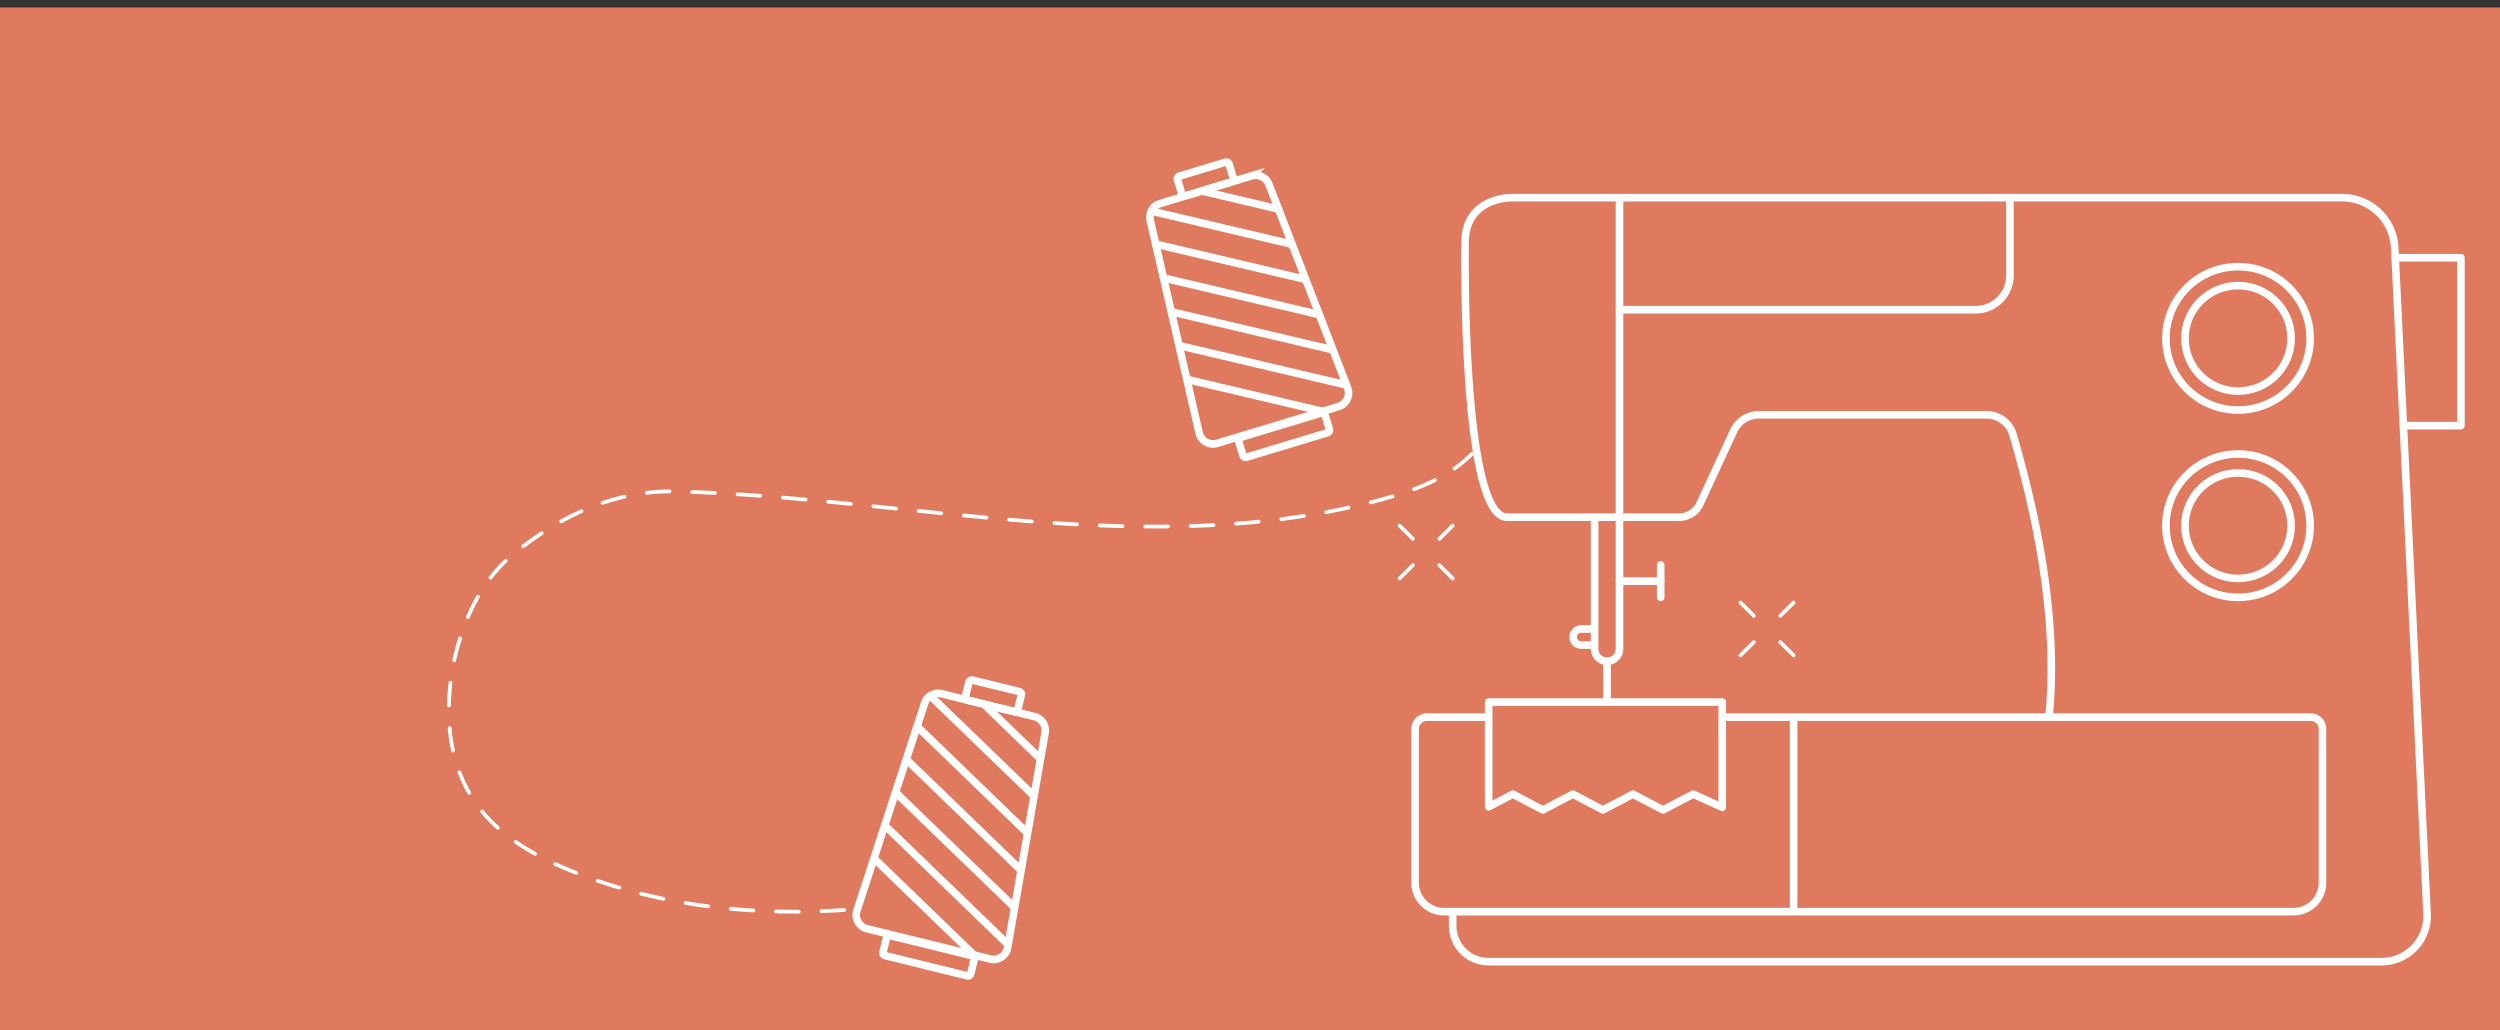 <svg xmlns="http://www.w3.org/2000/svg" xmlns:xlink="http://www.w3.org/1999/xlink" width="330" height="135.986" viewBox="0 0 330 135.986">
  <rect x="0" y="0" width="330" height="135.986" fill="#333333" stroke="none"/>
  <defs>
    <clipPath id="clip-path">
      <rect id="사각형_654" data-name="사각형 654" width="330" height="135" transform="translate(0 14.076)" fill="#fff" stroke="#707070" stroke-width="1"/>
    </clipPath>
  </defs>
  <g id="meteItem02_m" transform="translate(607 995.986)">
    <rect id="사각형_644" data-name="사각형 644" width="330" height="135" transform="translate(-607 -995)" fill="#e07a5f"/>
    <g id="마스크_그룹_66" data-name="마스크 그룹 66" transform="translate(-607 -1010.063)" clip-path="url(#clip-path)">
      <g id="그룹_1778" data-name="그룹 1778" transform="translate(-43.81 13.789)">
        <g id="그룹_1774" data-name="그룹 1774" transform="translate(273.552 79.827)">
          <line id="선_1036" data-name="선 1036" x1="1.76" y2="1.75" transform="translate(5.255)" fill="none" stroke="#fff" stroke-linecap="round" stroke-miterlimit="10" stroke-width="0.5"/>
          <line id="선_1037" data-name="선 1037" x1="1.76" y2="1.75" transform="translate(0 5.223)" fill="none" stroke="#fff" stroke-linecap="round" stroke-miterlimit="10" stroke-width="0.5"/>
          <line id="선_1038" data-name="선 1038" x1="1.76" y1="1.75" transform="translate(5.255 5.223)" fill="none" stroke="#fff" stroke-linecap="round" stroke-miterlimit="10" stroke-width="0.5"/>
          <line id="선_1039" data-name="선 1039" x1="1.76" y1="1.75" fill="none" stroke="#fff" stroke-linecap="round" stroke-miterlimit="10" stroke-width="0.5"/>
        </g>
        <g id="그룹_1775" data-name="그룹 1775" transform="translate(228.549 69.67)">
          <line id="선_1040" data-name="선 1040" x1="1.76" y2="1.75" transform="translate(5.255)" fill="none" stroke="#fff" stroke-linecap="round" stroke-miterlimit="10" stroke-width="0.5"/>
          <line id="선_1041" data-name="선 1041" x1="1.76" y2="1.75" transform="translate(0 5.223)" fill="none" stroke="#fff" stroke-linecap="round" stroke-miterlimit="10" stroke-width="0.5"/>
          <line id="선_1042" data-name="선 1042" x1="1.76" y1="1.75" transform="translate(5.255 5.223)" fill="none" stroke="#fff" stroke-linecap="round" stroke-miterlimit="10" stroke-width="0.5"/>
          <line id="선_1043" data-name="선 1043" x1="1.76" y1="1.75" fill="none" stroke="#fff" stroke-linecap="round" stroke-miterlimit="10" stroke-width="0.5"/>
        </g>
        <path id="패스_678" data-name="패스 678" d="M2873.417-1582.459v1.9a4.709,4.709,0,0,0,4.723,4.694H2996a6.024,6.024,0,0,0,6.037-6.3l-4.27-87.945a6.953,6.953,0,0,0-6.964-6.6H2881.032s-5.983,0-5.983,5.948c0,0-.5,35.813,5.439,36.226h22.82a3.016,3.016,0,0,0,2.739-1.745l4.466-9.65a3.67,3.67,0,0,1,3.333-2.122h30.012a3.658,3.658,0,0,1,3.526,2.64c1.85,6.427,6.254,22.269,4.746,37.264" transform="translate(-2637.853 1703.092)" fill="none" stroke="#fff" stroke-miterlimit="10" stroke-width="1"/>
        <path id="패스_679" data-name="패스 679" d="M2908.563-1597.053h77.325a1.568,1.568,0,0,1,1.573,1.562v20.3a3.832,3.832,0,0,1-3.843,3.819H2871.529a3.832,3.832,0,0,1-3.843-3.819v-20.3a1.568,1.568,0,0,1,1.572-1.562h8.421" transform="translate(-2637.085 1692.002)" fill="none" stroke="#fff" stroke-miterlimit="10" stroke-width="1"/>
        <line id="선_1044" data-name="선 1044" y2="25.683" transform="translate(280.567 94.949)" fill="none" stroke="#fff" stroke-miterlimit="10" stroke-width="1"/>
        <path id="패스_680" data-name="패스 680" d="M2898.335-1627.707v17.376a1.637,1.637,0,0,1-1.642,1.632h0a1.637,1.637,0,0,1-1.642-1.632v-17.376" transform="translate(-2640.752 1696.27)" fill="none" stroke="#fff" stroke-miterlimit="10" stroke-width="1"/>
        <line id="선_1045" data-name="선 1045" x2="5.438" transform="translate(257.583 77)" fill="none" stroke="#fff" stroke-linecap="round" stroke-miterlimit="10" stroke-width="1"/>
        <line id="선_1046" data-name="선 1046" y2="4.28" transform="translate(263.021 74.86)" fill="none" stroke="#fff" stroke-linecap="round" stroke-miterlimit="10" stroke-width="1"/>
        <path id="패스_681" data-name="패스 681" d="M2894.412-1610.57h-1.559a1.067,1.067,0,0,0-1.07,1.064h0a1.067,1.067,0,0,0,1.07,1.064h1.559" transform="translate(-2640.314 1693.884)" fill="none" stroke="#fff" stroke-linecap="round" stroke-miterlimit="10" stroke-width="1"/>
        <line id="선_1047" data-name="선 1047" y2="4.777" transform="translate(255.941 87.571)" fill="none" stroke="#fff" stroke-linecap="round" stroke-miterlimit="10" stroke-width="1"/>
        <path id="패스_682" data-name="패스 682" d="M2886.049-1585.123l3.964-2.083,3.965,2.083,3.969-2.083,3.971,2.083,3.971-2.083,3.843,1.739v-13.893H2878.9v13.828l3.186-1.674Z" transform="translate(-2638.587 1692.323)" fill="none" stroke="#fff" stroke-linecap="round" stroke-linejoin="round" stroke-width="1"/>
        <line id="선_1048" data-name="선 1048" y2="42.174" transform="translate(257.583 26.389)" fill="none" stroke="#fff" stroke-linecap="round" stroke-linejoin="round" stroke-width="1"/>
        <path id="패스_683" data-name="패스 683" d="M3017.078-1667.5h8.672v22.167h-7.564" transform="translate(-2657.101 1701.811)" fill="none" stroke="#fff" stroke-linecap="round" stroke-linejoin="round" stroke-width="1"/>
        <ellipse id="타원_119" data-name="타원 119" cx="9.52" cy="9.462" rx="9.52" ry="9.462" transform="translate(329.711 35.49)" fill="none" stroke="#fff" stroke-linecap="round" stroke-linejoin="round" stroke-width="1"/>
        <ellipse id="타원_120" data-name="타원 120" cx="7.006" cy="6.963" rx="7.006" ry="6.963" transform="translate(332.225 37.989)" fill="none" stroke="#fff" stroke-linecap="round" stroke-linejoin="round" stroke-width="1"/>
        <ellipse id="타원_121" data-name="타원 121" cx="9.52" cy="9.462" rx="9.52" ry="9.462" transform="translate(329.711 60.215)" fill="none" stroke="#fff" stroke-linecap="round" stroke-linejoin="round" stroke-width="1"/>
        <ellipse id="타원_122" data-name="타원 122" cx="7.006" cy="6.963" rx="7.006" ry="6.963" transform="translate(332.225 62.715)" fill="none" stroke="#fff" stroke-linecap="round" stroke-linejoin="round" stroke-width="1"/>
        <path id="패스_684" data-name="패스 684" d="M2898.843-1661.92h47a4.526,4.526,0,0,0,4.54-4.512V-1676.7" transform="translate(-2641.26 1703.092)" fill="none" stroke="#fff" stroke-linecap="round" stroke-linejoin="round" stroke-width="1"/>
        <g id="그룹_1776" data-name="그룹 1776" transform="translate(195.595 21.586)">
          <path id="패스_685" data-name="패스 685" d="M2835.994-1586.852l-16,4.846a1.89,1.89,0,0,1-2.392-1.378l-6.451-28.052a1.875,1.875,0,0,1,1.291-2.215l12.067-3.654a1.891,1.891,0,0,1,2.313,1.123l10.383,26.861A1.874,1.874,0,0,1,2835.994-1586.852Z" transform="translate(-2811.104 1619.225)" fill="none" stroke="#fff" stroke-miterlimit="10" stroke-width="1"/>
          <line id="선_1049" data-name="선 1049" x2="10.149" y2="2.394" transform="translate(6.832 3.911)" fill="none" stroke="#fff" stroke-miterlimit="10" stroke-width="1"/>
          <line id="선_1050" data-name="선 1050" x2="18.586" y2="4.385" transform="translate(0.19 6.566)" fill="none" stroke="#fff" stroke-miterlimit="10" stroke-width="1"/>
          <line id="선_1051" data-name="선 1051" x2="20.116" y2="4.746" transform="translate(0.456 10.85)" fill="none" stroke="#fff" stroke-miterlimit="10" stroke-width="1"/>
          <line id="선_1052" data-name="선 1052" x2="20.572" y2="4.853" transform="translate(1.795 15.388)" fill="none" stroke="#fff" stroke-miterlimit="10" stroke-width="1"/>
          <line id="선_1053" data-name="선 1053" x2="21.209" y2="5.004" transform="translate(2.954 19.883)" fill="none" stroke="#fff" stroke-miterlimit="10" stroke-width="1"/>
          <line id="선_1054" data-name="선 1054" x2="22.11" y2="5.216" transform="translate(3.848 24.316)" fill="none" stroke="#fff" stroke-miterlimit="10" stroke-width="1"/>
          <line id="선_1055" data-name="선 1055" x2="17.92" y2="4.228" transform="translate(4.875 28.78)" fill="none" stroke="#fff" stroke-miterlimit="10" stroke-width="1"/>
          <path id="패스_686" data-name="패스 686" d="M.382,0,11.541.02A.383.383,0,0,1,11.924.4l0,1.965a.38.38,0,0,1-.382.38L.387,2.727A.383.383,0,0,1,0,2.346L0,.38A.38.38,0,0,1,.382,0Z" transform="translate(11.592 36.557) rotate(-16.945)" fill="none" stroke="#fff" stroke-width="1"/>
          <path id="패스_687" data-name="패스 687" d="M.382,0,6.731.011a.383.383,0,0,1,.383.381l0,1.965a.38.38,0,0,1-.382.38L.387,2.727A.383.383,0,0,1,0,2.346L0,.38A.38.38,0,0,1,.382,0Z" transform="translate(3.532 2.062) rotate(-16.945)" fill="none" stroke="#fff" stroke-width="1"/>
        </g>
        <g id="그룹_1777" data-name="그룹 1777" transform="translate(156.831 89.969)">
          <path id="패스_688" data-name="패스 688" d="M2790.577-1563.845l-16.235-3.994a1.875,1.875,0,0,1-1.344-2.4l8.934-27.373a1.889,1.889,0,0,1,2.25-1.243l12.246,3.013a1.876,1.876,0,0,1,1.407,2.142l-4.943,28.354A1.889,1.889,0,0,1,2790.577-1563.845Z" transform="translate(-2772.906 1600.753)" fill="none" stroke="#fff" stroke-miterlimit="10" stroke-width="1"/>
          <line id="선_1056" data-name="선 1056" x2="7.478" y2="7.228" transform="translate(16.851 3.269)" fill="none" stroke="#fff" stroke-miterlimit="10" stroke-width="1"/>
          <line id="선_1057" data-name="선 1057" x2="13.695" y2="13.237" transform="translate(9.779 2.164)" fill="none" stroke="#fff" stroke-miterlimit="10" stroke-width="1"/>
          <line id="선_1058" data-name="선 1058" x2="14.822" y2="14.327" transform="translate(7.797 5.977)" fill="none" stroke="#fff" stroke-miterlimit="10" stroke-width="1"/>
          <line id="선_1059" data-name="선 1059" x2="15.158" y2="14.651" transform="translate(6.606 10.556)" fill="none" stroke="#fff" stroke-miterlimit="10" stroke-width="1"/>
          <line id="선_1060" data-name="선 1060" x2="15.627" y2="15.105" transform="translate(5.282 15.006)" fill="none" stroke="#fff" stroke-miterlimit="10" stroke-width="1"/>
          <line id="선_1061" data-name="선 1061" x2="16.291" y2="15.747" transform="translate(3.763 19.267)" fill="none" stroke="#fff" stroke-miterlimit="10" stroke-width="1"/>
          <line id="선_1062" data-name="선 1062" x2="13.204" y2="12.763" transform="translate(2.341 23.623)" fill="none" stroke="#fff" stroke-miterlimit="10" stroke-width="1"/>
          <path id="패스_689" data-name="패스 689" d="M.382,0,11.543-.016a.38.38,0,0,1,.382.38l0,1.965a.383.383,0,0,1-.383.381L.378,2.725A.38.38,0,0,1,0,2.345L0,.38A.383.383,0,0,1,.382,0Z" transform="translate(4.095 33.723) rotate(13.902)" fill="none" stroke="#fff" stroke-width="1"/>
          <path id="패스_690" data-name="패스 690" d="M.382,0,6.733-.01a.38.38,0,0,1,.382.38l0,1.965a.383.383,0,0,1-.383.381l-6.35.009A.38.38,0,0,1,0,2.345L0,.38A.383.383,0,0,1,.382,0Z" transform="translate(14.972 0) rotate(13.902)" fill="none" stroke="#fff" stroke-width="1"/>
        </g>
        <path id="패스_691" data-name="패스 691" d="M2840.4-1663.227c-3.148,3.2-7.558,4.822-11.9,6.006-15.05,4.1-30.932,4.075-46.492,2.878s-31.039-3.532-46.639-3.942c-8.1-.213-15.32,3.22-21.579,8.338-6.6,5.4-9.289,16.313-8.189,24.125,1.5,10.682,9.3,15.425,19.328,18.906,11.22,3.9,23.394,4.744,35.173,3.686" transform="translate(-2602.306 1723.442)" fill="none" stroke="#fff" stroke-linecap="round" stroke-miterlimit="10" stroke-width="0.5" stroke-dasharray="3"/>
      </g>
    </g>
  </g>
</svg>

